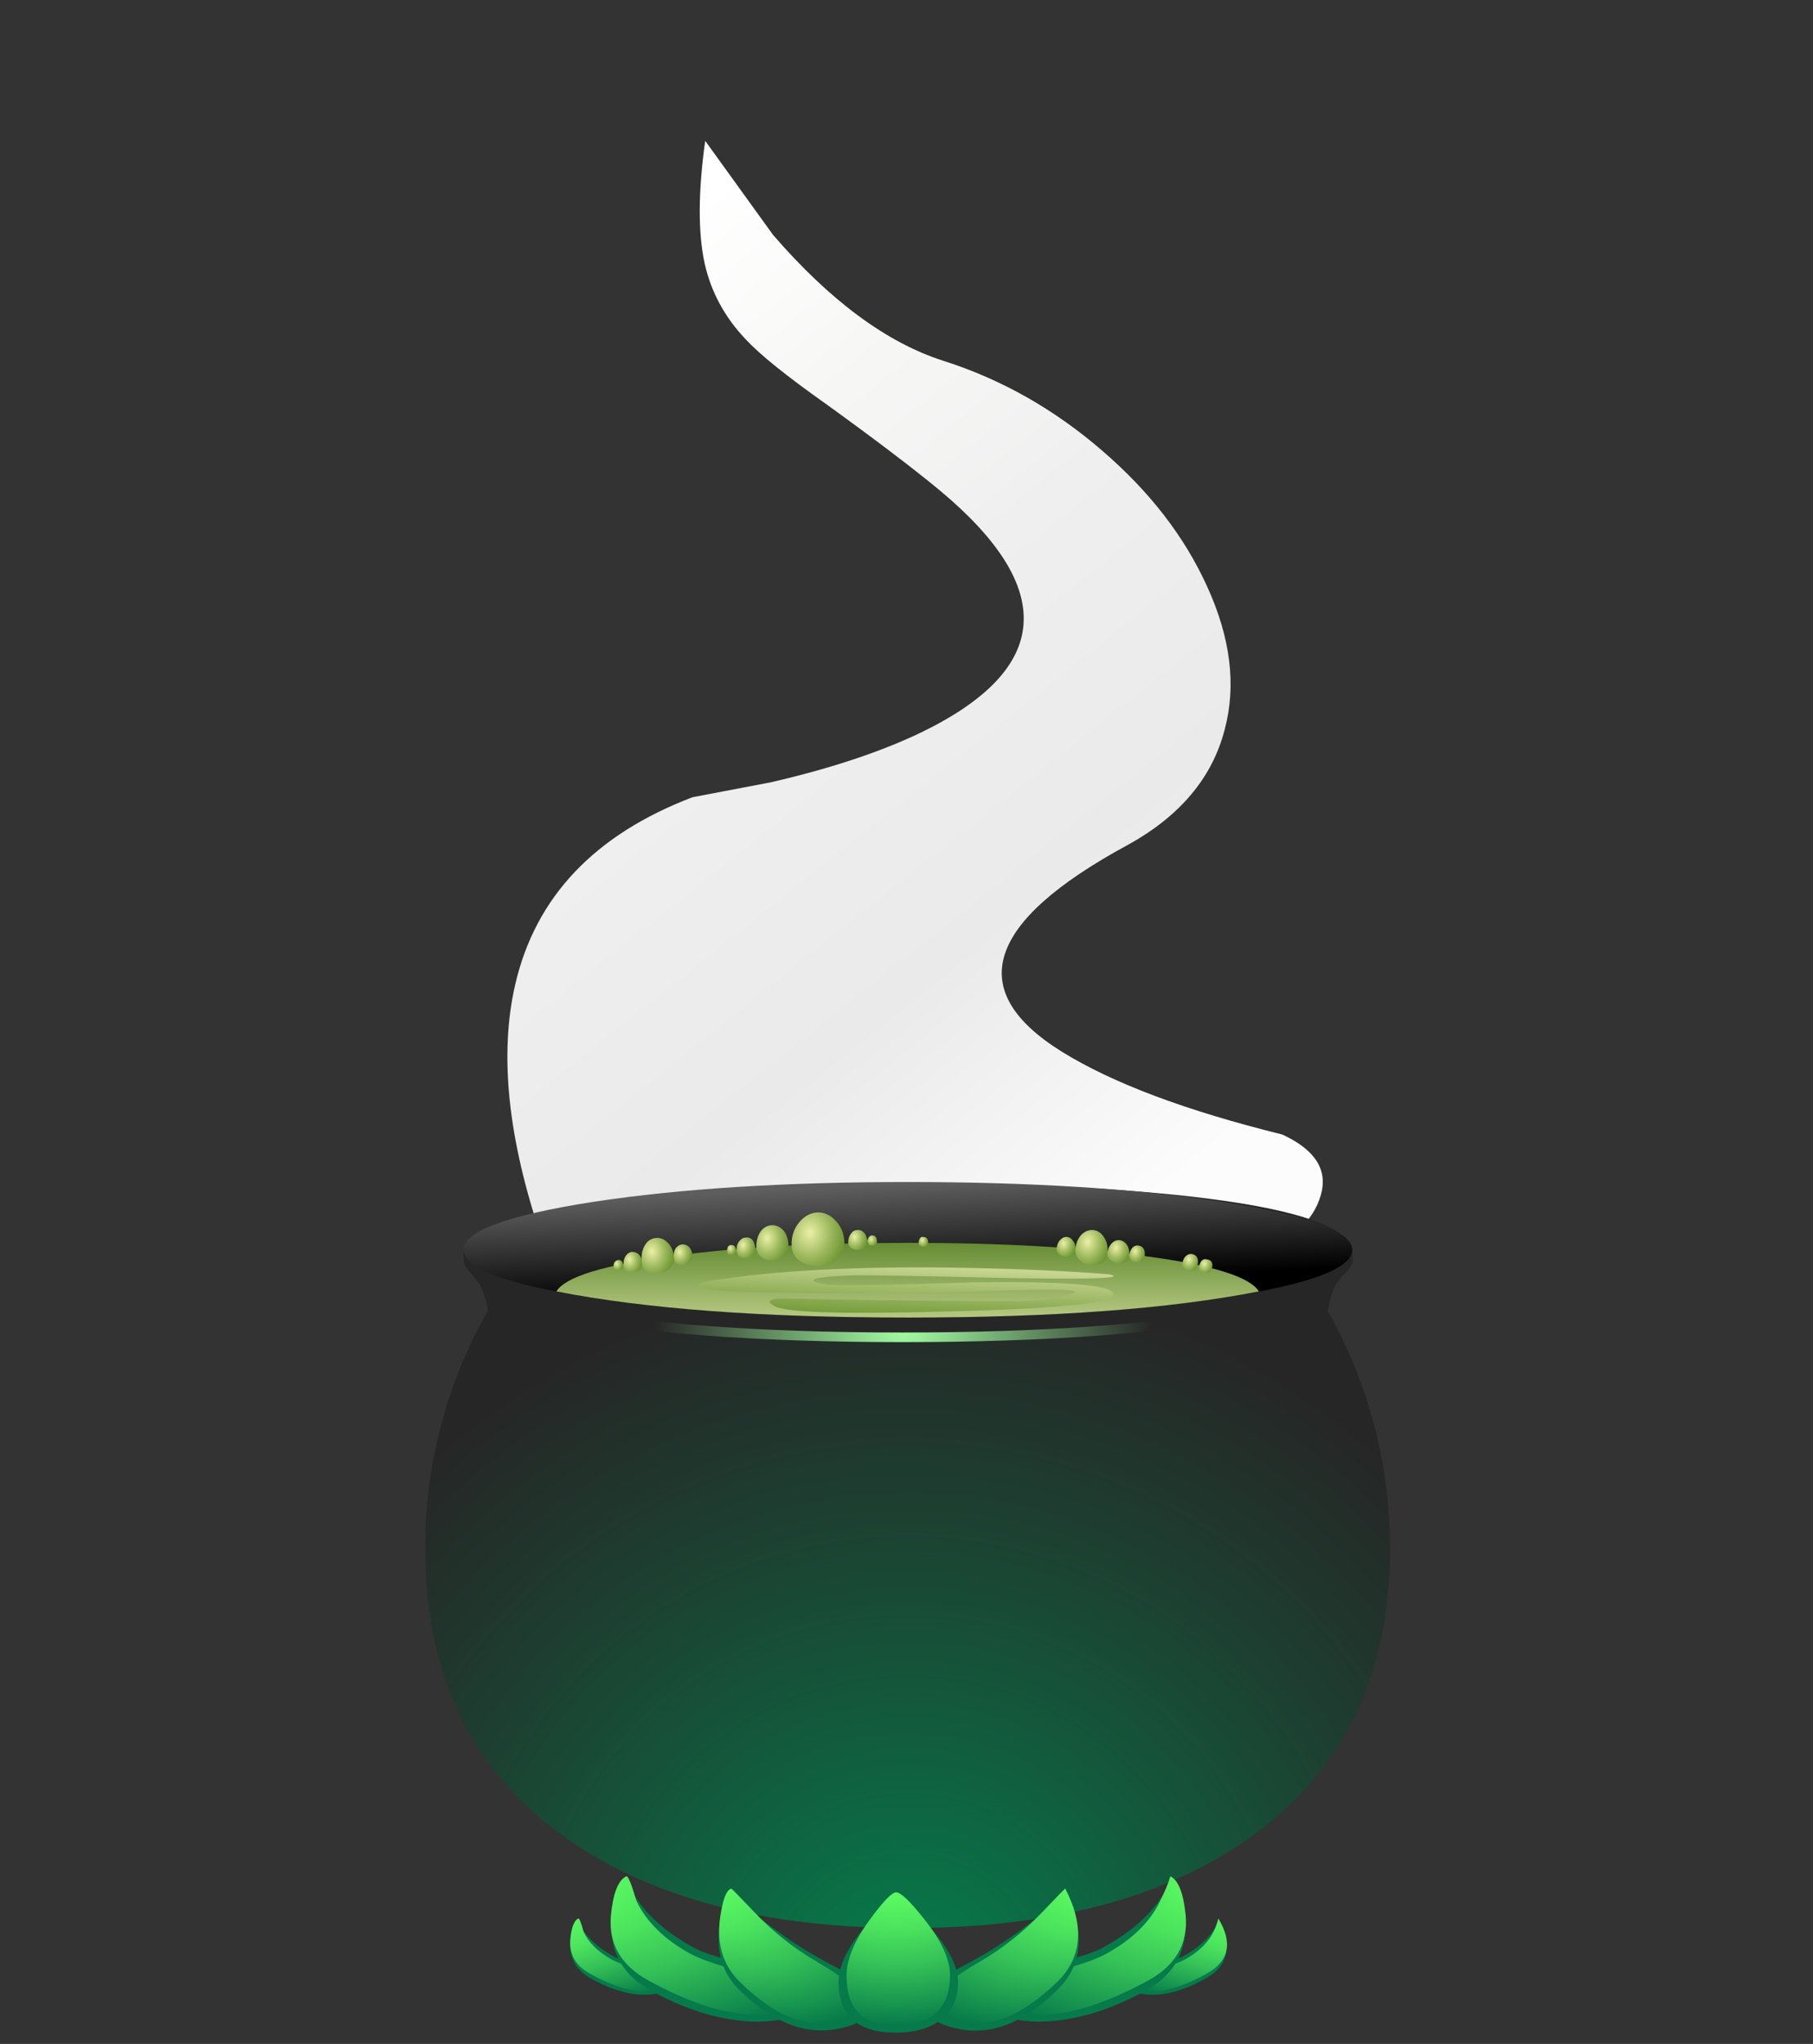 <svg xmlns="http://www.w3.org/2000/svg" xmlns:xlink="http://www.w3.org/1999/xlink" preserveAspectRatio="none" width="284" height="320"><rect width="100%" height="100%" fill="#333333" stroke="none"/><defs><linearGradient id="a" gradientUnits="userSpaceOnUse" x1="540.25" y1="112.825" x2="475.55" y2="31.575" spreadMethod="pad"><stop offset="3.922%" stop-color="#FCFCFC"/><stop offset="32.157%" stop-color="#EAEAEA"/><stop offset="60%" stop-color="#EFEFEF"/><stop offset="63.529%" stop-color="#F1F1F1"/><stop offset="78.824%" stop-color="#F6F7F5"/><stop offset="100%" stop-color="#FFF"/></linearGradient><radialGradient id="b" gradientUnits="userSpaceOnUse" cx="0" cy="0" r="77.275" fx="0" fy="0" gradientTransform="matrix(1 0 0 -1 516.2 182.95)" spreadMethod="pad"><stop offset="3.922%" stop-color="#067A4A"/><stop offset="59.216%" stop-color="#1D3F31"/><stop offset="87.059%" stop-color="#262626"/></radialGradient><linearGradient id="c" gradientUnits="userSpaceOnUse" x1="515.9" y1="106.638" x2="516.4" y2="116.862" spreadMethod="pad"><stop offset="3.922%" stop-color="#5E5E5E"/><stop offset="100%"/></linearGradient><radialGradient id="d" gradientUnits="userSpaceOnUse" cx="0" cy="0" r="12.313" fx="0" fy="0" gradientTransform="matrix(.919 -.395 -1.166 -.658 478.4 174.35)" spreadMethod="pad"><stop offset="24.706%" stop-color="#5EFF62"/><stop offset="34.902%" stop-color="#59F761"/><stop offset="50.588%" stop-color="#4BE25D"/><stop offset="69.412%" stop-color="#34C057"/><stop offset="90.98%" stop-color="#15904E"/><stop offset="100%" stop-color="#067A4A"/></radialGradient><radialGradient id="e" gradientUnits="userSpaceOnUse" cx="0" cy="0" r="12.313" fx="0" fy="0" gradientTransform="matrix(-.919 -.395 1.166 -.658 552.2 174.35)" spreadMethod="pad"><stop offset="24.706%" stop-color="#5EFF62"/><stop offset="34.902%" stop-color="#59F761"/><stop offset="50.588%" stop-color="#4BE25D"/><stop offset="69.412%" stop-color="#34C057"/><stop offset="90.98%" stop-color="#15904E"/><stop offset="100%" stop-color="#067A4A"/></radialGradient><radialGradient id="f" gradientUnits="userSpaceOnUse" cx="0" cy="0" r="23.979" fx="0" fy="0" gradientTransform="matrix(.922 -.387 -1.17 -.644 476.35 169.05)" spreadMethod="pad"><stop offset="24.706%" stop-color="#5EFF62"/><stop offset="34.902%" stop-color="#59F761"/><stop offset="50.588%" stop-color="#4BE25D"/><stop offset="69.412%" stop-color="#34C057"/><stop offset="90.98%" stop-color="#15904E"/><stop offset="100%" stop-color="#067A4A"/></radialGradient><radialGradient id="g" gradientUnits="userSpaceOnUse" cx="0" cy="0" r="23.979" fx="0" fy="0" gradientTransform="matrix(-.922 -.387 1.17 -.644 554.25 169.05)" spreadMethod="pad"><stop offset="24.706%" stop-color="#5EFF62"/><stop offset="34.902%" stop-color="#59F761"/><stop offset="50.588%" stop-color="#4BE25D"/><stop offset="69.412%" stop-color="#34C057"/><stop offset="90.98%" stop-color="#15904E"/><stop offset="100%" stop-color="#067A4A"/></radialGradient><radialGradient id="h" gradientUnits="userSpaceOnUse" cx="0" cy="0" r="19.256" fx="0" fy="0" gradientTransform="matrix(.973 -.23 -.919 -.894 491.35 168.35)" spreadMethod="pad"><stop offset="24.706%" stop-color="#5EFF62"/><stop offset="34.902%" stop-color="#59F761"/><stop offset="50.588%" stop-color="#4BE25D"/><stop offset="69.412%" stop-color="#34C057"/><stop offset="90.98%" stop-color="#15904E"/><stop offset="100%" stop-color="#067A4A"/></radialGradient><radialGradient id="i" gradientUnits="userSpaceOnUse" cx="0" cy="0" r="19.256" fx="0" fy="0" gradientTransform="matrix(-.973 -.23 .919 -.894 539.25 168.35)" spreadMethod="pad"><stop offset="24.706%" stop-color="#5EFF62"/><stop offset="34.902%" stop-color="#59F761"/><stop offset="50.588%" stop-color="#4BE25D"/><stop offset="69.412%" stop-color="#34C057"/><stop offset="90.98%" stop-color="#15904E"/><stop offset="100%" stop-color="#067A4A"/></radialGradient><radialGradient id="j" gradientUnits="userSpaceOnUse" cx="0" cy="0" r="21.875" fx="0" fy="0" gradientTransform="matrix(1 0 0 -.83 515 167.75)" spreadMethod="pad"><stop offset="24.706%" stop-color="#5EFF62"/><stop offset="34.902%" stop-color="#59F761"/><stop offset="50.588%" stop-color="#4BE25D"/><stop offset="69.412%" stop-color="#34C057"/><stop offset="90.98%" stop-color="#15904E"/><stop offset="100%" stop-color="#067A4A"/></radialGradient><linearGradient id="k" gradientUnits="userSpaceOnUse" x1="516.2" y1="121.125" x2="516.2" y2="111.075" spreadMethod="pad"><stop offset=".392%" stop-color="#C8D692"/><stop offset="100%" stop-color="#547F24"/></linearGradient><radialGradient id="l" gradientUnits="userSpaceOnUse" cx="0" cy="0" r="23.337" fx="0" fy="0" gradientTransform="matrix(1 0 0 -1 515.7 120.15)" spreadMethod="pad"><stop offset=".392%" stop-color="#A4FFA4"/><stop offset="100%" stop-color="#262626"/></radialGradient><radialGradient id="m" gradientUnits="userSpaceOnUse" cx="0" cy="0" r="3.733" fx="0" fy="0" gradientTransform="matrix(.998 -.064 -.04 -1.186 507 111.6)" spreadMethod="pad"><stop offset="3.922%" stop-color="#E6ECA1"/><stop offset="10.98%" stop-color="#DBE497"/><stop offset="52.941%" stop-color="#9CB85D"/><stop offset="83.922%" stop-color="#759C3A"/><stop offset="100%" stop-color="#66922C"/></radialGradient><radialGradient id="n" gradientUnits="userSpaceOnUse" cx="0" cy="0" r="2.301" fx="0" fy="0" gradientTransform="matrix(.994 -.109 -.081 -1.26 503 112.1)" spreadMethod="pad"><stop offset="3.922%" stop-color="#E6ECA1"/><stop offset="10.98%" stop-color="#DBE497"/><stop offset="52.941%" stop-color="#9CB85D"/><stop offset="83.922%" stop-color="#759C3A"/><stop offset="100%" stop-color="#66922C"/></radialGradient><radialGradient id="o" gradientUnits="userSpaceOnUse" cx="0" cy="0" r="1.334" fx="0" fy="0" gradientTransform="matrix(.984 -.178 -.159 -1.256 494.8 113.4)" spreadMethod="pad"><stop offset="3.922%" stop-color="#E6ECA1"/><stop offset="10.98%" stop-color="#DBE497"/><stop offset="52.941%" stop-color="#9CB85D"/><stop offset="83.922%" stop-color="#759C3A"/><stop offset="100%" stop-color="#66922C"/></radialGradient><radialGradient id="p" gradientUnits="userSpaceOnUse" cx="0" cy="0" r="1.333" fx="0" fy="0" gradientTransform="matrix(.994 -.112 -.075 -1.266 500.75 112.75)" spreadMethod="pad"><stop offset="3.922%" stop-color="#E6ECA1"/><stop offset="10.98%" stop-color="#DBE497"/><stop offset="52.941%" stop-color="#9CB85D"/><stop offset="83.922%" stop-color="#759C3A"/><stop offset="100%" stop-color="#66922C"/></radialGradient><radialGradient id="q" gradientUnits="userSpaceOnUse" cx="0" cy="0" r="1.322" fx="0" fy="0" gradientTransform="matrix(.984 -.18 -.161 -1.258 490.1 114.1)" spreadMethod="pad"><stop offset="3.922%" stop-color="#E6ECA1"/><stop offset="10.98%" stop-color="#DBE497"/><stop offset="52.941%" stop-color="#9CB85D"/><stop offset="83.922%" stop-color="#759C3A"/><stop offset="100%" stop-color="#66922C"/></radialGradient><radialGradient id="r" gradientUnits="userSpaceOnUse" cx="0" cy="0" r="2.295" fx="0" fy="0" gradientTransform="matrix(.986 -.169 -.163 -1.258 492.2 113.35)" spreadMethod="pad"><stop offset="3.922%" stop-color="#E6ECA1"/><stop offset="10.98%" stop-color="#DBE497"/><stop offset="52.941%" stop-color="#9CB85D"/><stop offset="83.922%" stop-color="#759C3A"/><stop offset="100%" stop-color="#66922C"/></radialGradient><radialGradient id="s" gradientUnits="userSpaceOnUse" cx="0" cy="0" r="1.321" fx="0" fy="0" gradientTransform="matrix(.994 -.114 -.076 -1.268 511.2 112)" spreadMethod="pad"><stop offset="3.922%" stop-color="#E6ECA1"/><stop offset="10.98%" stop-color="#DBE497"/><stop offset="52.941%" stop-color="#9CB85D"/><stop offset="83.922%" stop-color="#759C3A"/><stop offset="100%" stop-color="#66922C"/></radialGradient><radialGradient id="t" gradientUnits="userSpaceOnUse" cx="0" cy="0" r="2.289" fx="0" fy="0" gradientTransform="matrix(.994 .109 .126 -1.267 533.05 112.45)" spreadMethod="pad"><stop offset="3.922%" stop-color="#E6ECA1"/><stop offset="10.98%" stop-color="#DBE497"/><stop offset="52.941%" stop-color="#9CB85D"/><stop offset="83.922%" stop-color="#759C3A"/><stop offset="100%" stop-color="#66922C"/></radialGradient><radialGradient id="u" gradientUnits="userSpaceOnUse" cx="0" cy="0" r="1.521" fx="0" fy="0" gradientTransform="matrix(.994 .107 .131 -1.265 535.7 113)" spreadMethod="pad"><stop offset="3.922%" stop-color="#E6ECA1"/><stop offset="10.98%" stop-color="#DBE497"/><stop offset="52.941%" stop-color="#9CB85D"/><stop offset="83.922%" stop-color="#759C3A"/><stop offset="100%" stop-color="#66922C"/></radialGradient><radialGradient id="v" gradientUnits="userSpaceOnUse" cx="0" cy="0" r="1.295" fx="0" fy="0" gradientTransform="matrix(.994 .106 .126 -1.265 530.8 112.6)" spreadMethod="pad"><stop offset="3.922%" stop-color="#E6ECA1"/><stop offset="10.98%" stop-color="#DBE497"/><stop offset="52.941%" stop-color="#9CB85D"/><stop offset="83.922%" stop-color="#759C3A"/><stop offset="100%" stop-color="#66922C"/></radialGradient><radialGradient id="w" gradientUnits="userSpaceOnUse" cx="0" cy="0" r="1.082" fx="0" fy="0" gradientTransform="matrix(.993 .116 .127 -1.27 537.5 113.35)" spreadMethod="pad"><stop offset="3.922%" stop-color="#E6ECA1"/><stop offset="10.98%" stop-color="#DBE497"/><stop offset="52.941%" stop-color="#9CB85D"/><stop offset="83.922%" stop-color="#759C3A"/><stop offset="100%" stop-color="#66922C"/></radialGradient><radialGradient id="x" gradientUnits="userSpaceOnUse" cx="0" cy="0" r="1.098" fx="0" fy="0" gradientTransform="matrix(.979 .205 .25 -1.241 542.55 114.1)" spreadMethod="pad"><stop offset="3.922%" stop-color="#E6ECA1"/><stop offset="10.98%" stop-color="#DBE497"/><stop offset="52.941%" stop-color="#9CB85D"/><stop offset="83.922%" stop-color="#759C3A"/><stop offset="100%" stop-color="#66922C"/></radialGradient><radialGradient id="y" gradientUnits="userSpaceOnUse" cx="0" cy="0" r=".919" fx="0" fy="0" gradientTransform="matrix(.979 .204 .258 -1.237 544 114.5)" spreadMethod="pad"><stop offset="3.922%" stop-color="#E6ECA1"/><stop offset="10.98%" stop-color="#DBE497"/><stop offset="52.941%" stop-color="#9CB85D"/><stop offset="83.922%" stop-color="#759C3A"/><stop offset="100%" stop-color="#66922C"/></radialGradient><radialGradient id="z" gradientUnits="userSpaceOnUse" cx="0" cy="0" r=".65" fx="0" fy="0" gradientTransform="matrix(.999 .038 .038 -1.268 499.55 113.05)" spreadMethod="pad"><stop offset="3.922%" stop-color="#E6ECA1"/><stop offset="10.98%" stop-color="#DBE497"/><stop offset="52.941%" stop-color="#9CB85D"/><stop offset="83.922%" stop-color="#759C3A"/><stop offset="100%" stop-color="#66922C"/></radialGradient><radialGradient id="A" gradientUnits="userSpaceOnUse" cx="0" cy="0" r=".65" fx="0" fy="0" gradientTransform="matrix(1 -.019 -.038 -1.269 488.9 114.5)" spreadMethod="pad"><stop offset="3.922%" stop-color="#E6ECA1"/><stop offset="10.98%" stop-color="#DBE497"/><stop offset="52.941%" stop-color="#9CB85D"/><stop offset="83.922%" stop-color="#759C3A"/><stop offset="100%" stop-color="#66922C"/></radialGradient><radialGradient id="B" gradientUnits="userSpaceOnUse" cx="0" cy="0" r=".65" fx="0" fy="0" gradientTransform="matrix(.999 .038 .038 -1.268 512.75 112.2)" spreadMethod="pad"><stop offset="3.922%" stop-color="#E6ECA1"/><stop offset="10.98%" stop-color="#DBE497"/><stop offset="52.941%" stop-color="#9CB85D"/><stop offset="83.922%" stop-color="#759C3A"/><stop offset="100%" stop-color="#66922C"/></radialGradient><radialGradient id="C" gradientUnits="userSpaceOnUse" cx="0" cy="0" r=".652" fx="0" fy="0" gradientTransform="matrix(.997 .077 .077 -1.285 517.55 112.3)" spreadMethod="pad"><stop offset="3.922%" stop-color="#E6ECA1"/><stop offset="10.98%" stop-color="#DBE497"/><stop offset="52.941%" stop-color="#9CB85D"/><stop offset="83.922%" stop-color="#759C3A"/><stop offset="100%" stop-color="#66922C"/></radialGradient><linearGradient id="D" gradientUnits="userSpaceOnUse" x1="516.15" y1="114.563" x2="515.85" y2="120.338" spreadMethod="pad"><stop offset=".392%" stop-color="#C8D692"/><stop offset="100%" stop-color="#66922C"/></linearGradient><path fill="#FFF" fill-opacity="0" d="M284 320V0H0v320h284z" id="E"/><path fill="url(#a)" d="M519.5 29.9q-7.95-2.55-15.95-11.8l-6.35-8.8q-1 7.15-.05 11.5.9 4 3.85 7.1 2 2.15 7.45 6 7 5.05 10.8 8.2 16.45 13.75-1.75 22.6-5.7 2.75-14.15 4.7L496 70.8q-13.75 5.25-16.6 17.5-2.3 9.85 2.5 23.9l58.1 1.4 12.95-2.4q1.45-1.35 1.95-3.1 1.05-3.55-3.6-5.7-13.55-3.35-20.65-7.75-13.8-8.55 6.1-19.35 7.4-4.05 9.15-10.85 1.65-6.2-1.65-13.4-3.15-6.95-9.75-12.65-6.8-5.9-15-8.5z" id="F"/><path fill="#262626" d="M480.95 116.6q-1.4-1.85-6.15-1.75l1.25 1.55q1.15 2.25.85 5.6-.15 1.95 1.45 1.1 1.55-.75 2.55-2.75 1.15-2.25.05-3.75z" id="G"/><path fill="#262626" d="M557.6 114.85q-4.75-.1-6.15 1.75-1.1 1.5.05 3.75 1 2 2.55 2.75 1.6.85 1.45-1.1-.3-3.35.85-5.6l1.25-1.55z" id="H"/><path fill="url(#b)" d="M552.7 114.45q-2.45-1.35-8.4-2.7-11.85-2.75-29.2-2.75t-28.1 2.75q-3.35.85-5.7 1.85l-1.6.85q-4.2 5.75-6.45 12.45-2.3 6.95-2.3 14.3 0 17.85 13.25 27.15 11.95 8.4 32 8.4t31.95-8.4Q561.4 159 561.4 141.2q0-7.35-2.3-14.3-2.25-6.7-6.4-12.45z" id="I"/><path fill="#262626" d="M557.85 113.05q-1-3.05-13.55-4.65-11.05-1.4-28.1-1.4-15.7 0-27.7 1.8-11.85 1.8-13.95 4.4v.85q0 2.95 12.2 5 12.2 2.1 29.45 2.1t29.5-2.1q12.2-2.05 12.2-5l-.05-1z" id="J"/><path fill="url(#c)" d="M557.85 113.2q0-2.6-12.2-4.5-12.2-1.85-29.45-1.85t-29.45 1.85q-12.2 1.9-12.2 4.5 0 2.65 12.2 4.5t29.45 1.85q17.25 0 29.45-1.85t12.2-4.5z" id="K"/><path fill="#067A4A" d="M486.45 181.45q2.2 1.25 4.2 1.5 1.85.2 3.15-.45 2.3-1.15.05-1.65-4.4-1-5.25-1.45-1.85-1.05-2.75-2.3l-.65-.9q-.6.2-.65 2.05-.05 2.1 1.9 3.2z" id="L"/><path fill="url(#d)" d="M486.35 181q4.4 2.45 6.95 1.3 1.8-.8-.1-1.2-3.65-.75-4.85-1.45-1.85-1.05-2.55-2.55-.35-1.3-.5-1.25-.6.3-.75 2-.15 2.05 1.8 3.15z" id="M"/><path fill="#067A4A" d="M544.75 177.1q-.9 1.25-2.75 2.3-.85.45-5.25 1.45-2.25.5.05 1.65 1.3.65 3.15.45 2-.25 4.2-1.5 3.05-1.7 1.25-5.25l-.65.9z" id="N"/><path fill="url(#e)" d="M544.85 177.1q-.75 1.5-2.6 2.55-1.2.7-4.85 1.45-1.9.4-.1 1.2 2.55 1.15 6.95-1.3 3.1-1.75 1.05-5.15-.1.5-.45 1.25z" id="O"/><path fill="#067A4A" d="M492.1 182.6q4.25 2.35 8.2 2.8 3.55.45 6.1-.8 2.75-1.35 2.55-2.1-.1-.6-2.45-1.1-8.55-1.8-10.25-2.75-3.6-1.95-5.3-4.4-1.25-1.7-1.3-1.7-1.1.5-1.25 3.9-.1 4.05 3.7 6.15z" id="P"/><path fill="url(#f)" d="M495.8 179.15q-3.65-2-5.05-4.95-.7-2.4-.95-2.3-1.15.55-1.45 3.75-.3 3.9 3.5 6 8.6 4.7 13.6 2.55 2.25-.95 2-1.45-.15-.4-2.2-.85-7.15-1.5-9.45-2.75z" id="Q"/><path fill="#067A4A" d="M521.65 182.5q-.2.75 2.55 2.1 2.55 1.25 6.1.8 3.95-.45 8.2-2.8 3.8-2.1 3.7-6.15-.15-3.4-1.25-3.9-.05 0-1.25 1.7-1.75 2.45-5.35 4.4-1.7.95-10.25 2.75-2.35.5-2.45 1.1z" id="R"/><path fill="url(#g)" d="M523.15 182.75q-.2.5 2 1.45 5 2.15 13.6-2.55 3.8-2.1 3.5-6-.3-3.2-1.45-3.75-.25.9-.95 2.3-1.4 2.95-5.05 4.95-2.25 1.25-9.45 2.75-2.05.45-2.2.85z" id="S"/><path fill="#067A4A" d="M508.95 180.15q-3.45-1.8-6.75-4.45-2.55-2.1-2.65-2.05-.8.15-1.05 3.2-.35 3.5 1.9 5.7 4.85 4.75 9.65 3.55 3.4-.75 2.35-3.35-.5-1.1-3.45-2.6z" id="T"/><path fill="url(#h)" d="M507.75 179.95q-3.3-1.9-5.95-4.7-2.1-2.2-2.15-2.2-.75.2-1.1 3.1-.35 3.45 1.9 5.65 4.85 4.75 9 3.7 2.65-.6 1.95-2.65-.25-.9-3.65-2.9z" id="U"/><path fill="#067A4A" d="M518.2 182.75q-1.05 2.6 2.35 3.35 4.8 1.25 9.65-3.55 3.55-3.45.85-8.9-.1-.05-2.65 2.05-3.3 2.65-6.75 4.45-2.95 1.5-3.45 2.6z" id="V"/><path fill="url(#i)" d="M519.2 182.85q-.65 2.05 1.95 2.65 4.1 1.05 9.05-3.7 3.5-3.45.75-8.75-.05 0-2.15 2.2-2.65 2.8-5.95 4.7-3.4 2-3.65 2.9z" id="W"/><path fill="#067A4A" d="M520.9 181.8q0-2.2-2.7-5.2-2.4-2.6-3.1-2.6-.7 0-2.9 2.6-2.5 2.95-2.5 5.2 0 4.75 5.4 4.75 2.5 0 4.05-1.1 1.75-1.2 1.75-3.65z" id="X"/><path fill="url(#j)" d="M520.15 181.2q0-2.25-2.35-5.2-2.05-2.6-2.7-2.6-.6 0-2.5 2.6-2.15 2.95-2.15 5.2 0 4.75 4.65 4.75 2.2 0 3.55-1.1 1.5-1.2 1.5-3.65z" id="Y"/><path fill="url(#k)" d="M549.1 117.1q-1.25-2.05-10.6-3.3-9.1-1.25-22.2-1.25T494 113.8q-9.5 1.25-10.75 3.3 12.5 2.45 32.95 2.45 20.4 0 32.9-2.45z" id="Z"/><path fill="url(#l)" d="M548.7 119.4l-.15-.9q-12.55 2.45-32.85 2.45-20.25 0-32.8-2.45l-.2.9q12.65 2.45 33 2.45t33-2.45z" id="aa"/><path fill="url(#m)" d="M510.25 112.5q-.05-1.25-.85-2.05-.75-.8-1.75-.75-1 .1-1.7 1t-.65 2.1q.05 1.1 1 1.6.75.35 1.65.3.85-.05 1.5-.5.85-.6.8-1.7z" id="ab"/><path fill="url(#n)" d="M505 112.65q-.05-.8-.5-1.3-.5-.5-1.1-.45-.65.05-1.05.65-.4.65-.35 1.45.05.7.65 1 .45.25 1 .15.55-.05.9-.35.5-.45.45-1.15z" id="ac"/><path fill="url(#o)" d="M496 113.65q-.05-.45-.35-.75-.3-.25-.65-.2-.35.05-.6.4-.2.4-.15.85.1.8 1 .65.85-.25.75-.95z" id="ad"/><path fill="url(#p)" d="M501.9 113.1q-.1-1.15-.95-1.05-.35.05-.6.4-.25.35-.2.85.05.8.95.65.85-.1.8-.85z" id="ae"/><path fill="url(#q)" d="M491.3 114.35q-.05-.45-.35-.75-.35-.25-.7-.2-.35.1-.55.45-.2.35-.15.8.05.8 1 .65.8-.15.75-.95z" id="af"/><path fill="url(#r)" d="M494.25 113.75q-.1-.8-.6-1.25-.5-.5-1.15-.4-.65.1-1 .75t-.25 1.45q.1 1.35 1.75 1.05.5-.05.9-.4.45-.45.35-1.2z" id="ag"/><path fill="url(#s)" d="M512.4 112.35q-.05-.45-.3-.75-.3-.3-.65-.25-.35 0-.6.35t-.25.85q.05.4.4.55.3.15.6.1.8 0 .8-.85z" id="ah"/><path fill="url(#t)" d="M534.9 113.45q.1-.8-.3-1.4-.35-.6-1-.7-.65-.05-1.15.45-.45.5-.55 1.3-.05.75.5 1.15.4.35.95.4 1.4.15 1.55-1.2z" id="ai"/><path fill="url(#u)" d="M536.95 113.65q.05-.5-.2-.9-.3-.4-.7-.45-.4-.05-.75.3-.3.3-.4.85-.05.5.35.75.3.25.65.25.95.15 1.05-.8z" id="aj"/><path fill="url(#v)" d="M531.9 113.2q.05-.5-.2-.8-.2-.35-.55-.4-.35-.05-.65.25-.3.3-.35.75-.05.4.3.65.25.2.55.2.75.15.9-.65z" id="ak"/><path fill="url(#w)" d="M538.4 113.8q.1-.9-.6-1-.3-.05-.55.2-.25.3-.3.65-.05.6.7.75.7 0 .75-.6z" id="al"/><path fill="url(#x)" d="M543.35 114.65q.2-.9-.5-1.05-.3-.05-.55.15-.25.2-.35.6-.2.65.6.8.65.15.8-.5z" id="am"/><path fill="url(#y)" d="M544.7 114.95q.2-.75-.45-.85-.55-.15-.75.6-.1.55.5.7.6 0 .7-.45z" id="an"/><path fill="url(#z)" d="M500.1 113.35q0-.6-.45-.6-.4 0-.4.55-.05.4.4.4t.45-.35z" id="ao"/><path fill="url(#A)" d="M489.5 114.7q0-.55-.45-.55-.45.1-.45.6.05.35.5.35.4 0 .4-.4z" id="ap"/><path fill="url(#B)" d="M513.3 112.45q0-.6-.45-.6-.35 0-.45.55 0 .4.45.4t.45-.35z" id="aq"/><path fill="url(#C)" d="M518.1 112.55q0-.55-.45-.55-.35-.1-.45.5 0 .4.45.4.35.15.45-.35z" id="ar"/><path fill="url(#D)" d="M510.95 115.6q1.75-.05 14.85.25 11.65.2 9.3-.35-5.65-.45-13.15-.6-15.05-.3-24.5 1.25-.5.1-.75.25-.45.25.75.5 1.6.3 10.35.35 9.25.05 17.75-.25 7.8-.25 5.95.35-1.9.65-5.05.65-11.65 0-22-.25-.55 0-.9.1-.7.2.2.65 1.7.9 17 .45 15.45-.4 14.7-1.7-.65-1.15-12.95-1-12.75.4-13.95.2-1.75-.3-.95-.55.7-.2 3.35-.3z" id="as"/></defs><use xlink:href="#E"/><use xlink:href="#F" transform="matrix(1.671 0 0 1.671 -720.352 6.512)"/><use xlink:href="#G" transform="matrix(1.671 0 0 1.671 -720.352 6.512)"/><use xlink:href="#H" transform="matrix(1.671 0 0 1.671 -720.352 6.512)"/><use xlink:href="#I" transform="matrix(1.671 0 0 1.671 -720.352 6.512)"/><use xlink:href="#J" transform="matrix(1.671 0 0 1.671 -720.352 6.512)"/><use xlink:href="#K" transform="matrix(1.671 0 0 1.671 -720.352 6.512)"/><use xlink:href="#L" transform="matrix(1.671 0 0 1.671 -720.352 6.512)"/><use xlink:href="#M" transform="matrix(1.671 0 0 1.671 -720.352 6.512)"/><use xlink:href="#N" transform="matrix(1.671 0 0 1.671 -720.352 6.512)"/><use xlink:href="#O" transform="matrix(1.671 0 0 1.671 -720.352 6.512)"/><use xlink:href="#P" transform="matrix(1.671 0 0 1.671 -720.352 6.512)"/><use xlink:href="#Q" transform="matrix(1.671 0 0 1.671 -720.352 6.512)"/><use xlink:href="#R" transform="matrix(1.671 0 0 1.671 -720.352 6.512)"/><use xlink:href="#S" transform="matrix(1.671 0 0 1.671 -720.352 6.512)"/><use xlink:href="#T" transform="matrix(1.671 0 0 1.671 -720.352 6.512)"/><use xlink:href="#U" transform="matrix(1.671 0 0 1.671 -720.352 6.512)"/><use xlink:href="#V" transform="matrix(1.671 0 0 1.671 -720.352 6.512)"/><use xlink:href="#W" transform="matrix(1.671 0 0 1.671 -720.352 6.512)"/><use xlink:href="#X" transform="matrix(1.671 0 0 1.671 -720.352 6.512)"/><use xlink:href="#Y" transform="matrix(1.671 0 0 1.671 -720.352 6.512)"/><use xlink:href="#Z" transform="matrix(1.671 0 0 1.671 -720.352 6.512)"/><use xlink:href="#aa" transform="matrix(1.671 0 0 1.671 -720.352 6.512)"/><use xlink:href="#ab" transform="matrix(1.671 0 0 1.671 -720.352 6.512)"/><use xlink:href="#ac" transform="matrix(1.671 0 0 1.671 -720.352 6.512)"/><use xlink:href="#ad" transform="matrix(1.671 0 0 1.671 -720.352 6.512)"/><use xlink:href="#ae" transform="matrix(1.671 0 0 1.671 -720.352 6.512)"/><use xlink:href="#af" transform="matrix(1.671 0 0 1.671 -720.352 6.512)"/><use xlink:href="#ag" transform="matrix(1.671 0 0 1.671 -720.352 6.512)"/><use xlink:href="#ah" transform="matrix(1.671 0 0 1.671 -720.352 6.512)"/><use xlink:href="#ai" transform="matrix(1.671 0 0 1.671 -720.352 6.512)"/><use xlink:href="#aj" transform="matrix(1.671 0 0 1.671 -720.352 6.512)"/><use xlink:href="#ak" transform="matrix(1.671 0 0 1.671 -720.352 6.512)"/><use xlink:href="#al" transform="matrix(1.671 0 0 1.671 -720.352 6.512)"/><use xlink:href="#am" transform="matrix(1.671 0 0 1.671 -720.352 6.512)"/><use xlink:href="#an" transform="matrix(1.671 0 0 1.671 -720.352 6.512)"/><use xlink:href="#ao" transform="matrix(1.671 0 0 1.671 -720.352 6.512)"/><use xlink:href="#ap" transform="matrix(1.671 0 0 1.671 -720.352 6.512)"/><use xlink:href="#aq" transform="matrix(1.671 0 0 1.671 -720.352 6.512)"/><use xlink:href="#ar" transform="matrix(1.671 0 0 1.671 -720.352 6.512)"/><use xlink:href="#as" transform="matrix(1.671 0 0 1.671 -720.352 6.512)"/></svg>